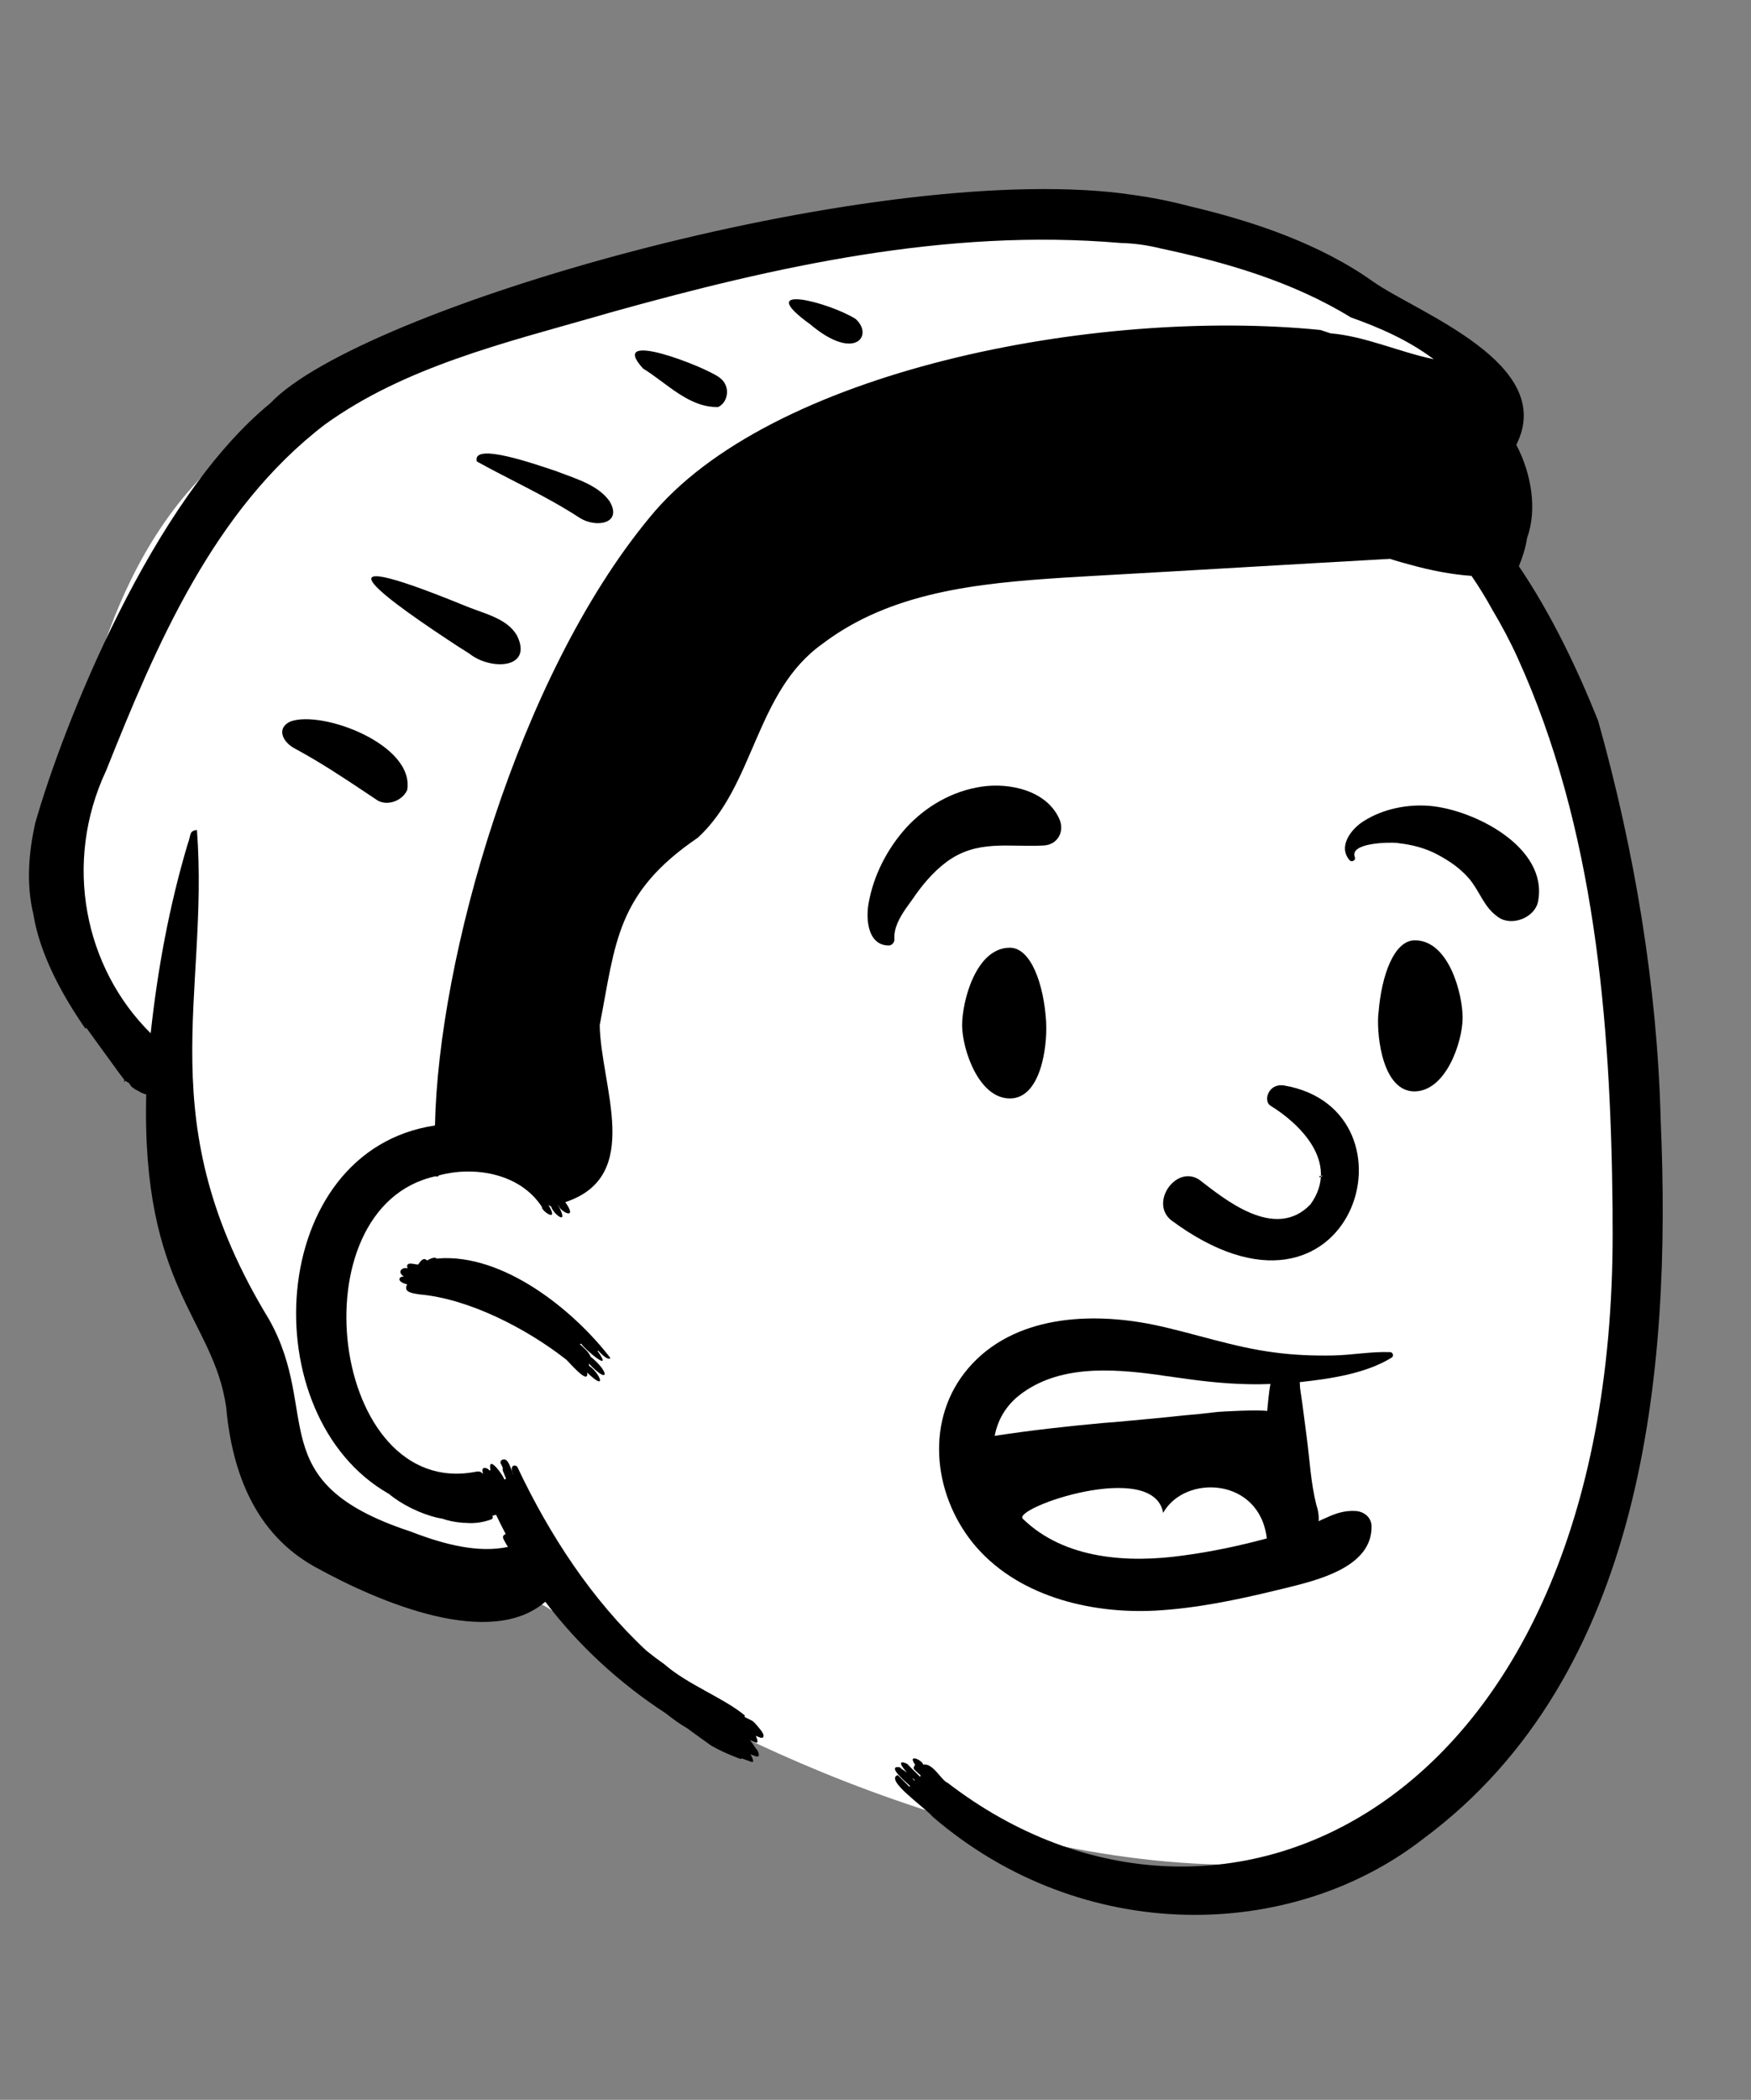 <?xml version="1.0" encoding="utf-8"?>
<!-- Generator: $$$/GeneralStr/196=Adobe Illustrator 27.6.0, SVG Export Plug-In . SVG Version: 6.00 Build 0)  -->
<svg version="1.1" id="Calque_1" xmlns="http://www.w3.org/2000/svg" xmlns:xlink="http://www.w3.org/1999/xlink" x="0px" y="0px"
	 viewBox="0 0 473 567" style="enable-background:new 0 0 473 567;" xml:space="preserve">
<rect x="0" y="0" width="473" height="567" fill="#808080" stroke="none"/>
<style type="text/css">
	.st0{fill-rule:evenodd;clip-rule:evenodd;fill:#FFFFFF;}
	.st1{fill-rule:evenodd;clip-rule:evenodd;}
</style>
<g id="head_x2F_mono_x2F_hat-beanie">
	<path id="Path" class="st0" d="M267.8,58.7c44.8,0,98.5,21.7,103.1,22.1l0.1,0c2.4,0,11.8,7.2,28.2,21.5l-17.7,34.6l1.4,1.4
		c6.9,6.6,12.7,12.6,17.4,17.3c37.8,38.6,44.6,190.3,35.7,243.2s-25.4,104.7-102.2,104.7s-162.2-46.2-175.4-60.6
		c-8.8-9.6-18.6-14.2-29.6-13.8c-0.4-0.6-0.9-1.1-1.3-1.7l-1.6-0.2c-15.1-2.2-26-5.1-32.5-8.9c-12.8-7.2-26.9-45.3-26.9-53.7
		c0-8.3-21-68.7-21.4-75.1l0-0.2c0-5.3-27.5-29.9-27.5-37.7s-5.5-7.3,0-34.8l1.6-8.1C25,179.5,36.5,131,80.4,110
		C128.7,86.8,222.6,58.7,267.8,58.7z"/>
	<path id="_xD83D__xDD8D_-Ink" class="st1" d="M73,108.9c24.1-25.6,160.8-65.1,230-56.7l2.1,0.3c5.5,0.7,11,1.8,16.3,3.2
		c17.4,4.1,35.3,10.2,49.6,20.4c12,8.4,49.7,22.1,38.6,44c4.1,7.8,5.7,17.5,2.9,25.2c-0.4,2.7-1.2,5.1-2.2,7.6
		c8.8,13,15.8,27.7,21.4,41.7c9.9,35.2,16,71.9,16.9,107.8c3,68.3-4.5,149.8-64,194c-35.9,28-92.2,28.9-132.6-5.8
		c-2.3-2.7-13.1-10-9.5-11.3c1.1,1.1,2.2,2.2,3.3,3.3c-0.1-0.1-0.1-0.2,0-0.4l-1.1-1c-2-1.8-4.6-4.5-1.6-4c0.1,0.1,0.3,0.3,0.4,0.4
		c0.6,0.4,1.1,0.7,1.5,1l0.2,0.2l-0.1-0.1c-1.7-1.8-2.7-3.6-0.2-2.5l0.3,0.2c1.1,1.2,2.3,2.3,3.4,3.4c0-0.1,0-0.3,0.1-0.4l-1.1-1
		c-1.1-1-0.9-1-0.4-1.9c-2.2-3.1,1.9-1.3,2.2,0c2.6-0.6,4.9,4.3,6.6,4.9c74,56.9,181.4,6.4,179.6-152.1l0-3.1
		c-0.5-50.7-4.8-102.8-25.7-148.7c-2-4.4-4.3-8.7-6.8-12.9c-1.7-3.1-3.6-6.2-5.6-9.1c-5.6-0.4-11.1-1.5-16.5-3
		c-1.9-0.5-3.7-1-5.5-1.6c-26.9,1.5-53.2,3.1-80.1,4.6l-8.4,0.5c-22.8,1.5-46.4,3.8-64.9,17.9c-18.1,12.9-18.2,38.2-33.6,52.3
		c-22.1,15-22.2,28.5-26.5,50.6c0.3,16.6,11.9,40.8-9.3,47.8c3.6,5.1-1.4,2.6-1.8,0.9c0,0-0.1,0-0.1,0c3.2,5.9-1.5,2.2-1.9,0.3
		c-0.2-0.1-0.5-0.2-0.8-0.5c3.2,5.2-2,1.6-1.7,0.6c-6.2-9.5-19-11-27.9-8.5c-0.1,0.3-0.5,0.4-0.8,0.2c-38.2,8.3-28.4,87.4,10.8,79.8
		c1.7-0.3,1.6,0.5,2,0.5c-0.9-2.4,1.6-1.4,1.6-0.9l0.2,0c0.1,0,0.1,0,0.2,0c-0.9-4.9,4,2.2,3.7,2.5c0.2-0.1,0.3-0.1,0.5-0.2
		l-0.2-0.5c-0.8-2.2-0.7-1.3-0.7-2.5c-0.6-1.5-0.7-0.9-0.5-1.9c2.2-1.7,2.8,3.4,3.5,3.8c-1.2-1.7-0.3-3.1,0.9-2.2
		c8.8,18.6,20.2,36,34.9,49.7c1.6,1.3,3.2,2.5,4.9,3.7c6.3,5.5,15.9,9,21.7,13.8c0,0.1,0,0.2-0.1,0.3l0.1,0.1l0,0l0.1,0.1l2,1
		c0.6,0.5,1.1,1.1,1.6,1.7c0.5,0.6,1,1.2,1.3,1.9c0.2,0.8-0.2,1.2-1,0.8c-0.4-0.1-0.7-0.3-1.1-0.4c0,0,0,0,0.1,0.1
		c0.1,0.2,0.9,2,0,1.7l-0.1,0c-0.5-0.2-1-0.4-1.5-0.6c0.6,0.7,1.1,1.5,1.5,2.1c0.5,0.5,0.8,1.1,0.9,1.8c0,0.4-0.2,0.5-0.6,0.5
		c-0.6-0.2-1.1-0.4-1.7-0.6l0.2,0.3c0.4,0.8,1,2.1,0,1.7c-0.9-0.3-1.7-0.6-2.5-0.9c-0.1,0.1-0.2,0.2-0.5,0.1c-2.7-1-5.2-2.1-7.7-3.5
		c-2.2-1.6-4.4-3.1-6.5-4.7c-2.1-1.2-4-2.6-5.9-4.1c-12.6-8.2-23.7-18.5-32.5-30.1c-14.7,12.7-44.1,0.6-62.2-9.4
		c-16.1-8.9-22.4-25.4-24-43.1c-3.4-23.9-22.9-32.1-21.6-84.5c0,0-0.1,0-0.1,0c-0.7-0.2-1.4-0.5-2-0.9c-0.7-0.3-1.3-0.7-1.9-1.2
		l-0.7-1l0,0c-0.4-0.2-0.7-0.4-1-0.6l-0.1,0.2c-0.4,0.5-0.1-0.3-0.1-0.4l-1.3-1.7c-3-4.1-6.3-8.7-9-12.4l-0.1,0.1
		c-0.1,0.1-0.1,0.2-0.1,0.2c-6.4-9.2-12.4-20.3-14.1-31c-2-8.3-1.2-16.8,0.5-24.5C17.1,195.6,41.2,134.9,73,108.9z M246.5,480.1
		l-0.4-0.4L246.5,480.1c0.1,0.3,0.3,0.5,0.6,0.7c0-0.1,0-0.1,0-0.2C246.9,480.5,246.7,480.3,246.5,480.1z M302.6,65.6
		c-46.9-4-93,6.3-137.8,18.8l-3.1,0.9c-25.5,7.3-52.4,13.8-73.9,29.3c-30.1,23-45.6,59.6-59.1,93.4c-11.8,25.1-5.8,53.4,12,71
		c1.9-17.4,5-34.3,10-51.1c1-2.6,0.3-3.5,2.5-3.8c3.4,45.2-13.2,78.6,19.5,132.2c14.2,25.3-2.2,43.8,37.8,57.1l1.1,0.4
		c8.4,3.2,17.5,5.6,25.6,3.9l-0.7-1.2c-0.7-1.2-1-1.8,0.1-2.3c0-0.1-0.1-0.1-0.1-0.2c-0.9-1.7-1.7-3.3-2.5-5c-0.3,0.1-0.7,0.2-1,0.3
		c0.2,0.4,0.2,0.8-0.4,1c-2.2,0.8-4.5,1.1-6.8,0.9l-0.5,0c-2.6-0.2-4.3-0.6-5.7-1.1c-0.5-0.1-1-0.2-1.5-0.3c-4.7-1.1-9.8-3.7-13-6.4
		c-37.1-21-33.2-92.7,12.4-99.5c0.9-45.1,22.4-121.2,58-164.2c32.2-39.5,120.1-56.7,181.2-50.6c0.9,0.3,1.8,0.6,2.7,0.9
		c9.4,0.8,18.4,5,27.9,7c-6.8-5.1-14.5-8.5-22.4-11.3c-15.8-9.7-33.9-14.9-51.3-18.6C310,66.2,306.4,65.7,302.6,65.6z M115.6,340.2
		c2.5-1.3,2.2,0,2.7-0.4c17.7-1.4,36.7,14,46.6,26.9c-0.8,0.8-2.9-1.6-3.3-2c-0.1,0.1-0.1,0.1-0.2,0.1l0.3,0.4c4,5.7-3.9-1-4.7-2.4
		c-0.1,0.1-0.3,0.1-0.4,0.1c0.6,0.6,2.6,2.2,2.9,3.4l0.5,0.4c4.8,4.1,4.4,7.2-1,1.4c0.1,0.3,0.2,0.5,0.1,0.7l0.2,0.1
		c2.7,1.9,4.9,7.1-0.7,1.7c0.6,3.9-5.6-3.7-5.8-3.6c-10.6-8.3-26.3-16.4-39.6-17.5l-0.5-0.1c-2.4-0.3-3.6-1-2.7-2.6
		c-3-0.7-2.3-2.2-0.9-2.1c-2.1-1.4-0.2-2.7,1-2.2c-0.8-2.3,2.5-0.8,2.9-1.1C114.8,338.6,115.3,340.9,115.6,340.2z M78.5,194.8
		c8.5-3.1,33.5,6.2,31.5,18.5c-1.2,2.8-5.1,4.4-7.9,2.9l-3.6-2.4c-6.3-4.2-11.9-7.9-18.7-11.6C76.2,200.4,74.6,196.5,78.5,194.8z
		 M126.8,176.5l-3.3-2.1c-17.7-11.6-42.7-29.1,1.7-11c5.1,2.2,11.8,3.4,14.5,8.3C144,180.6,132.6,181.1,126.8,176.5z M128.8,124.6
		c-1.4-5.4,16.2,0.9,21.4,2.6l0.8,0.3c5,1.9,10.7,3.6,13.7,7.9c3.5,6-3.6,7.2-8,4.5C147.7,134,137.8,129.6,128.8,124.6z M173.7,99.5
		c-9.9-10.9,16.7-0.5,20.6,2.4l0.1,0.1c3,2.1,2.4,6.6-0.4,7.9C186.1,110.1,180.2,103.5,173.7,99.5z M218.9,87.6
		c-15.8-11.4,5-6,12.2-1.5C236.1,90.5,231,97.8,218.9,87.6z"/>
</g>
<g id="face_x2F_Explaining">
	<path id="_xD83D__xDD8D_-Ink_00000134935930553886617580000014141057856529642376_" class="st1" d="M261.6,369.4
		c12.2-14.2,32.9-15.2,50-11.7c11,2.3,21.6,6.1,32.8,7.5c5.2,0.7,10.5,0.9,15.7,0.8c5.1-0.1,10.3-1.1,15.4-0.9
		c0.8,0,1.1,1.1,0.4,1.5c-7,4.3-16.5,5.7-24.8,6.6c0,0.6,0.1,1.2,0.1,1.7c0.2,1.4,0.4,2.7,0.6,4.1c0.4,3.1,0.8,6.2,1.2,9.2
		c0.8,6.1,1.1,12.3,2.6,18.2l0.3,1c0.3,1.2,0.4,2.4,0.3,3.4l0.3-0.2l1.1-0.5l0.7-0.3c2.6-1.2,5-2,8-1.8c2.3,0.2,4.2,1.8,4.2,4.2
		c0.1,11-14.7,14.5-23.2,16.6l-2.5,0.6c-10.7,2.6-21.7,4.9-32.8,5.5c-17.7,0.9-37.7-4-49.3-18.4C251.9,403,249.9,383,261.6,369.4z
		 M342.2,415.4c-1.9-16.5-22.1-17.4-28-6.9c-2.6-14.6-40.9-1.3-37.9,1.6c11.3,11,28.6,12,43.4,9.9
		C327.2,419,334.8,417.4,342.2,415.4z M319.7,372.2l-5.1-0.7l-2-0.3c-12.6-1.7-26.8-2.6-37.2,5.5c-3.8,3-5.9,6.8-6.7,11
		c9.8-1.5,19.7-2.6,29.6-3.5l2.7-0.2c6.2-0.6,12.4-1.1,18.6-1.8l4.4-0.4l4.4-0.5c1.5-0.2,12-0.7,13.9-0.3c0.2-1.8,0.5-5.6,0.9-7.3
		c-7.4,0.3-14.8-0.3-22.1-1.3L319.7,372.2z M343.1,298.5c7.6,4.6,19.1,15.3,10.9,26.7c-9.6,10-23.3-1.5-30.1-6.7
		c-6.3-4-13.4,6.3-7.5,11c49,36.3,68.9-29.8,30.5-36.4C342.7,292.4,341.2,297.1,343.1,298.5z M356.7,317.8l0.4-0.2l0.1-0.1
		c0.2-0.1,0.1-0.1-0.4,0l-0.4,0.1v0.3C356.5,317.9,356.6,317.9,356.7,317.8z M259.9,277l0-0.2c0-6.4,3.7-20.9,12.9-20.9
		c5.7,0,9.2,9.9,9.8,20.1l0,0.4c0.3,6.4-1.5,20.2-9.8,20.2C264.4,296.6,260,283.5,259.9,277L259.9,277z M395.1,275l0-0.2
		c0-6.4-3.7-20.9-12.9-20.9c-5.6,0-9,9.4-9.8,19.4l-0.1,0.8c-0.4,6.1,1.3,20.6,9.8,20.6C390.6,294.6,395,281.5,395.1,275L395.1,275z
		 M265.2,212.4c7.5-1.1,17.4,1,20.9,8.6c1.6,3.4-0.3,7.1-4.2,7.3c-9.5,0.5-18-1.7-26.3,4.5c-3.6,2.7-6.6,6.3-9.1,10l-1,1.4l-0.8,1.1
		c-1.7,2.5-3.3,5.3-3.1,8.3c0.1,0.9-0.8,1.8-1.7,1.7c-5.5-0.2-6-7.1-5.3-11.2c1.3-7.6,5-14.8,10.1-20.5
		C250.1,217.7,257.2,213.6,265.2,212.4z M368.4,221.7c5.2-3.3,11.8-4.6,17.8-4.1c11.9,1,32,11.1,29.3,25.7
		c-0.8,4.5-7.1,6.9-10.7,4.4c-4-2.7-4.9-6.8-7.9-10.4c-2.4-2.8-5.3-4.8-8.5-6.5c-3.1-1.7-6.8-2.7-10.4-3.1l-0.6-0.1
		c-2.1-0.2-13-0.1-11.4,3.9c0.3,0.8-0.9,1.4-1.4,0.8C361.3,228.6,365,223.8,368.4,221.7z"/>
</g>
</svg>

